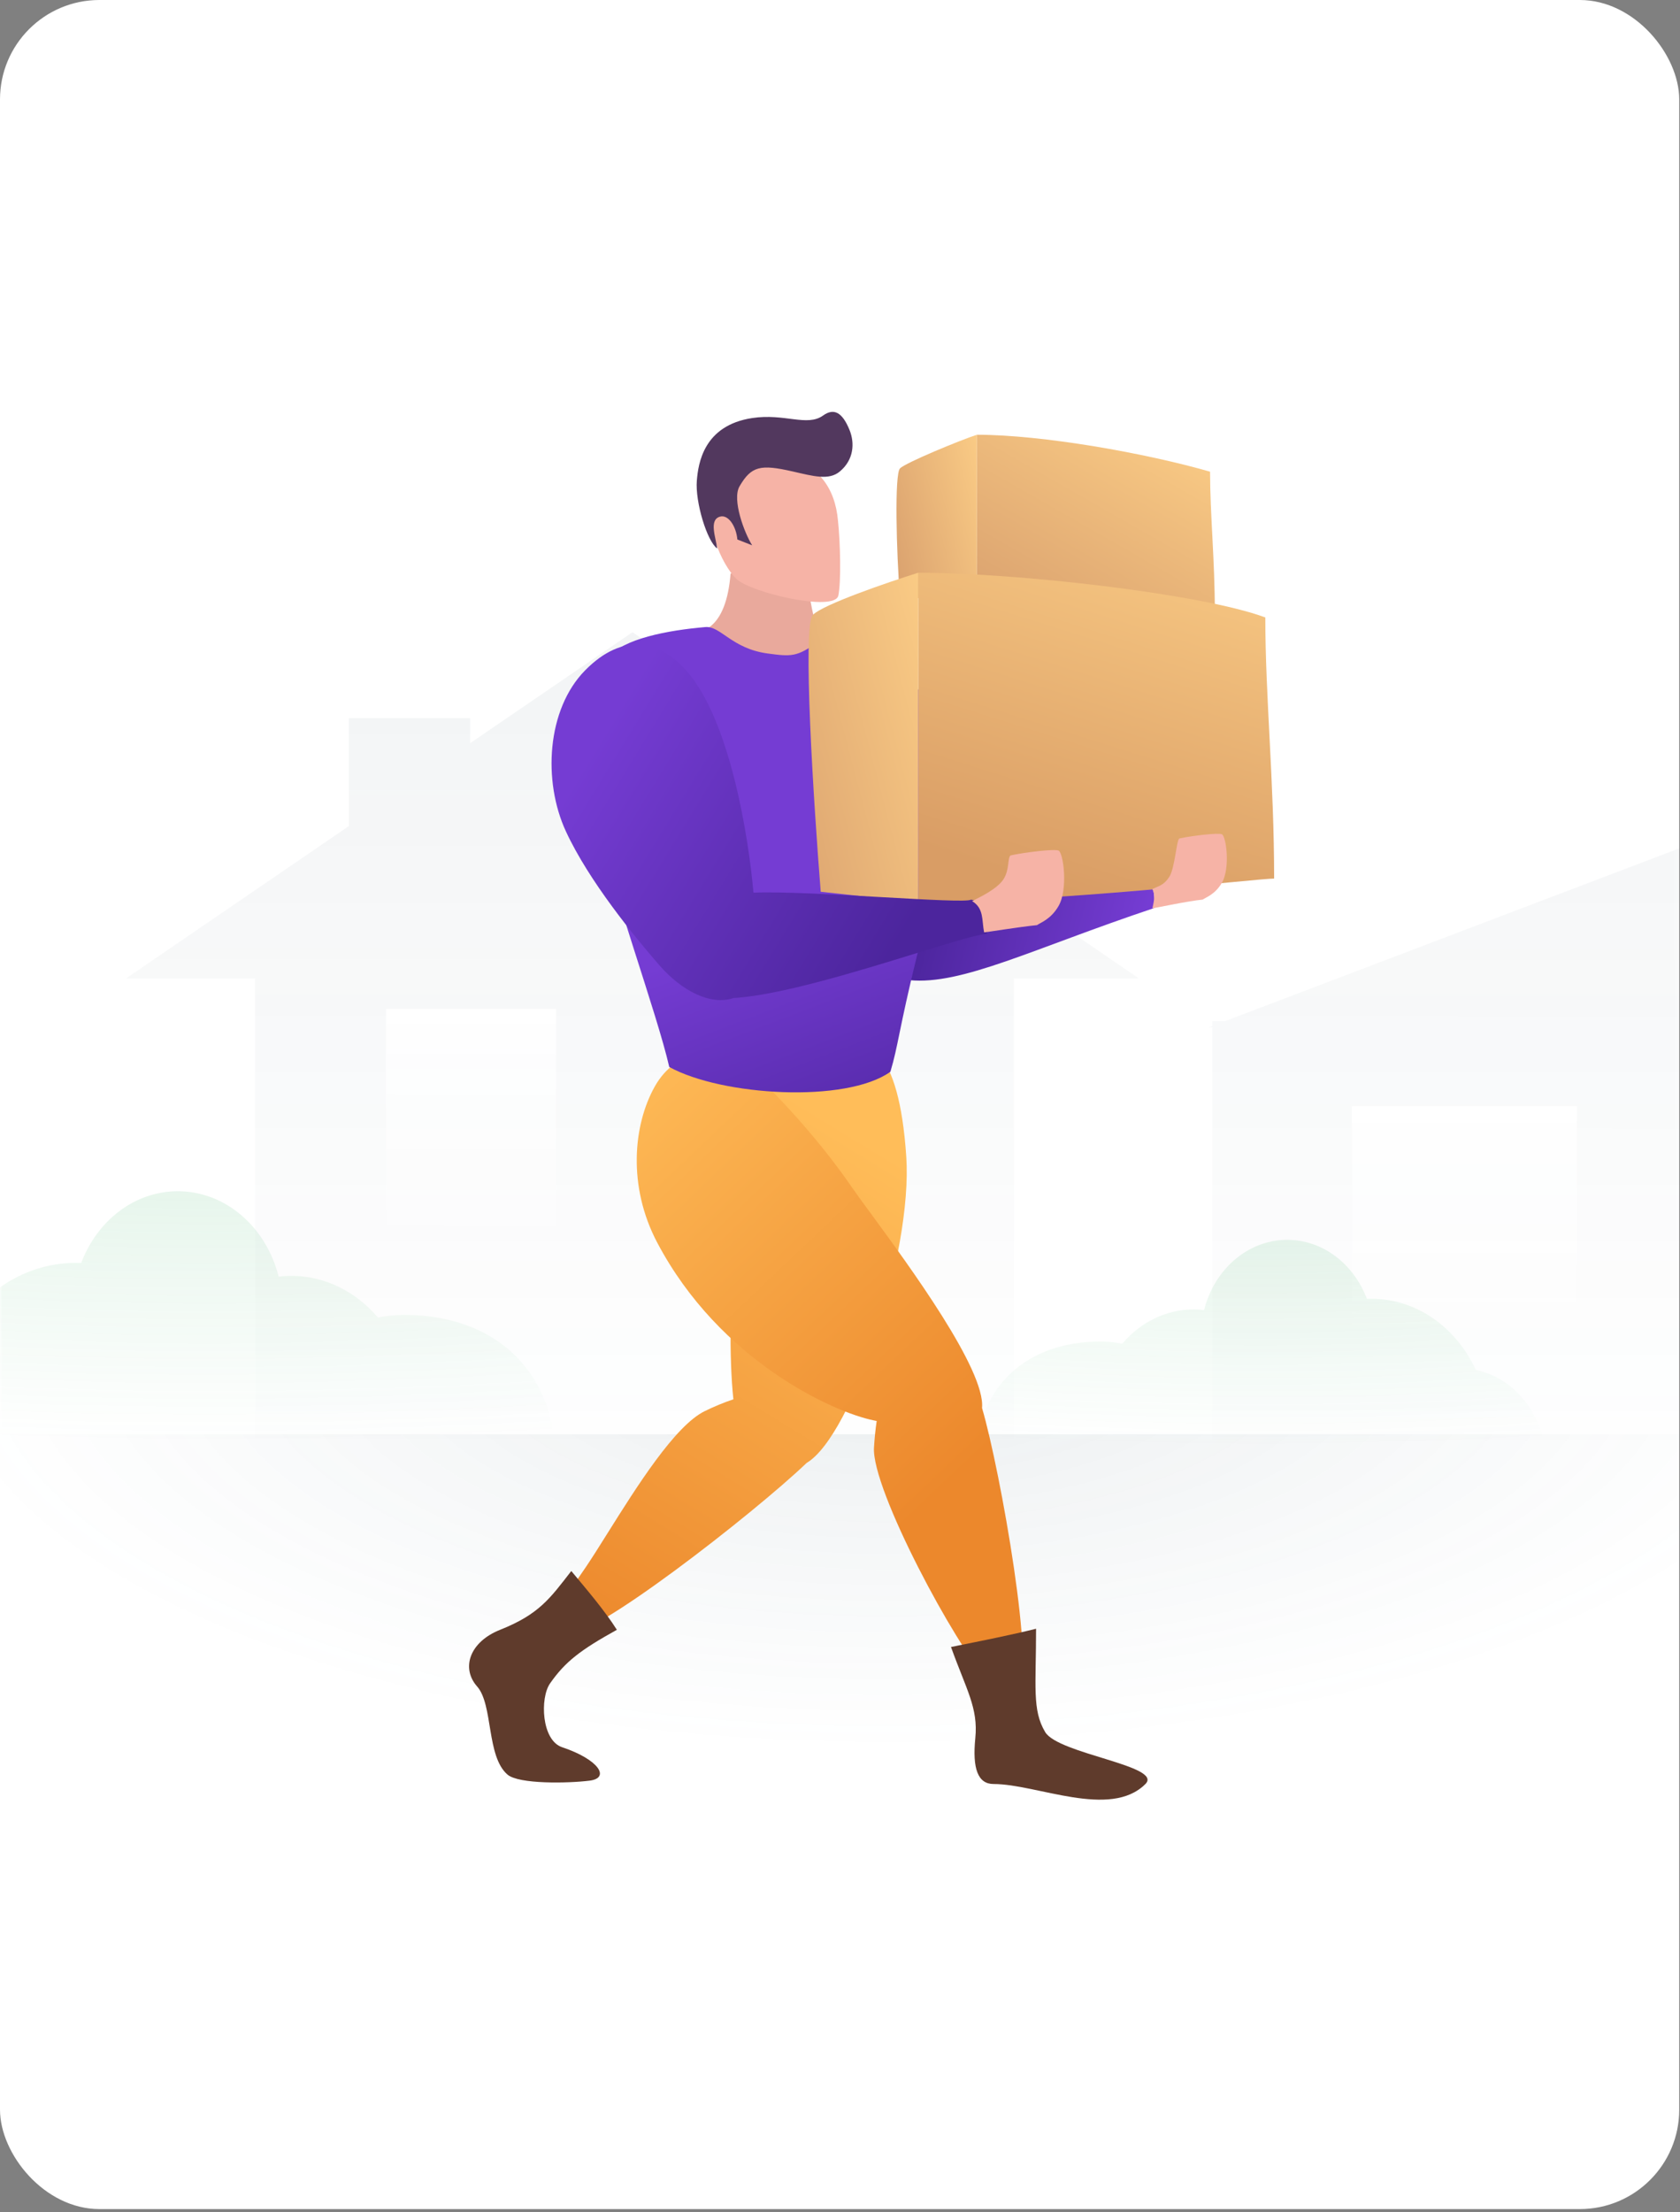 <svg width="338" height="445" viewBox="0 0 338 445" fill="none" xmlns="http://www.w3.org/2000/svg">
<rect x="0" y="0" width="338" height="445" fill="#808080" stroke="none"/>
<rect width="337.845" height="444.357" rx="20" fill="white"/>
<mask id="mask0" mask-type="alpha" maskUnits="userSpaceOnUse" x="0" y="0" width="338" height="445">
<rect width="337.845" height="444.357" rx="20" fill="white"/>
</mask>
<g mask="url(#mask0)">
<path fill-rule="evenodd" clip-rule="evenodd" d="M127.25 127.164L229.148 196.817H203.986V289.293H51.301V196.817H25.352L70.19 166.168V144.479H94.588V149.491L127.25 127.164ZM421.128 206.657H470.34L356.757 163.456L246.499 205.392H243.893V206.383L243.174 206.657H243.893V289.732H421.128V206.657Z" fill="url(#paint0_linear)"/>
<rect x="-3.015" y="288.509" width="363.026" height="74.561" fill="url(#paint1_radial)"/>
<rect x="77.658" y="202.948" width="34.225" height="45.225" fill="url(#paint2_linear)"/>
<rect x="141.219" y="202.948" width="34.225" height="45.225" fill="url(#paint3_linear)"/>
<rect x="272.006" y="222.505" width="45.225" height="44.003" fill="url(#paint4_linear)"/>
<path opacity="0.2" fill-rule="evenodd" clip-rule="evenodd" d="M311.119 294.621C311.119 285.129 305.001 277.23 296.923 275.563C292.997 267.057 285.046 261.24 275.878 261.24C275.585 261.24 275.294 261.246 275.004 261.258C272.371 254.288 266.188 249.395 258.981 249.395C251.018 249.395 244.306 255.368 242.25 263.516C241.561 263.435 240.862 263.394 240.153 263.394C234.499 263.394 229.398 266.038 225.791 270.279C224.34 270 222.848 269.855 221.326 269.855C206.928 269.855 196.222 278.564 196.222 294.621C232.912 294.621 261.878 294.621 311.119 294.621Z" fill="url(#paint5_radial)"/>
<path opacity="0.2" fill-rule="evenodd" clip-rule="evenodd" d="M-27.461 294.621C-27.461 283.076 -20.041 273.47 -10.243 271.442C-5.482 261.098 4.16 254.023 15.279 254.023C15.634 254.023 15.987 254.03 16.339 254.044C19.532 245.568 27.03 239.617 35.771 239.617C45.428 239.617 53.569 246.881 56.062 256.791C56.898 256.692 57.746 256.642 58.604 256.642C65.463 256.642 71.649 259.859 76.023 265.016C77.783 264.677 79.592 264.5 81.438 264.5C98.899 264.5 111.883 275.092 111.883 294.621C67.387 294.621 32.258 294.621 -27.461 294.621Z" fill="url(#paint6_radial)"/>
<path d="M146.975 115.482C146.563 120.522 145.226 124.471 142.541 126.281C144.756 128.153 150.286 132.088 154.688 132.854C160.19 133.81 167.153 129.306 165.641 129.182C164.633 129.1 163.32 122.398 162.854 119.823C158.401 118.445 147.079 114.207 146.975 115.482Z" fill="#E9A99C"/>
<path d="M168.665 119.795C169.233 117.086 169.083 109.355 168.592 104.723C168.006 98.219 164.751 93.218 156.655 91.266C148.558 89.313 144.877 93.738 143.509 97.94C141.189 105.068 145.273 113.58 148.085 116.392C150.897 119.205 167.954 123.18 168.665 119.795Z" fill="#F6B3A6"/>
<path d="M144.814 103.935C146.557 103.405 148.125 105.923 148.348 108.517L151.332 109.693C149.792 107.278 147.221 100.506 148.787 97.82C151.168 93.736 153.023 93.363 159.451 94.827C163.695 95.794 166.769 96.683 168.98 94.827C171.777 92.48 171.999 89.147 170.915 86.483C169.45 82.886 167.747 82.04 165.596 83.582C162.368 85.894 157.859 83.098 151.332 84.091C141.525 85.582 140.475 93.277 140.196 96.689C139.848 100.954 142.24 108.877 144.292 110.332C144.035 108.165 142.588 104.612 144.814 103.935Z" fill="#52385E"/>
<path d="M176.208 188.975L176.208 188.939C176.123 184.146 180.89 180.615 185.526 178.784C190.161 176.953 226.496 176.791 230.225 176.791C232.293 177.817 232.293 180.071 232.293 182.626C207.638 190.873 193.602 198.183 182.977 197.159C176.342 196.519 176.293 193.746 176.208 188.975Z" fill="url(#paint7_linear)"/>
<path fill-rule="evenodd" clip-rule="evenodd" d="M168.981 208.856C174.3 208.856 180.834 210.306 182.334 232.673C183.633 252.048 171.502 288.814 162.287 294.269C151.557 304.533 118.125 330.519 114.206 328.4C110.257 326.265 113.394 321.716 116.761 316.831C117.147 316.271 117.536 315.707 117.918 315.141C119.159 313.302 120.625 310.966 122.236 308.397C128.061 299.109 135.8 286.771 141.785 283.85C143.69 282.919 145.641 282.108 147.551 281.467C145.776 265.047 148.445 231.142 151.089 222.395C154.135 212.323 160.277 208.856 168.981 208.856Z" fill="url(#paint8_linear)"/>
<path fill-rule="evenodd" clip-rule="evenodd" d="M152.54 216.592C159.793 223.846 166.129 231.171 171.398 238.836C172.197 239.997 173.498 241.772 175.106 243.964C183.003 254.733 198.284 275.571 197.577 283.212C201.288 295.819 208.603 337.47 204.683 339.9C201.423 341.921 200.339 340.241 199.297 338.625C198.973 338.123 198.653 337.628 198.273 337.251C192.658 331.681 175.304 299.632 175.838 291.155C175.953 289.322 176.129 287.529 176.382 285.831C176.201 285.794 176.021 285.758 175.841 285.722L175.75 285.703C167.854 284.109 144.865 273.876 132.231 249.957C126.239 238.613 127.395 226.263 131.747 218.527C136.099 210.79 145.287 209.339 152.54 216.592Z" fill="url(#paint9_linear)"/>
<path d="M210.279 348.403C207.63 343.972 208.446 339.235 208.446 327.623C203.556 328.846 197.445 330.068 191.333 331.29C194.389 339.846 196.834 343.513 196.223 349.625C195.612 355.737 196.731 358.854 199.893 358.854C208.616 358.854 223.36 365.942 230.447 358.854C234.114 355.187 212.929 352.833 210.279 348.403Z" fill="#5F3B2C"/>
<path d="M110.66 338.624C113.716 334.246 116.772 331.901 124.106 327.836C121.661 323.956 117.994 319.678 114.939 316.011C110.66 321.512 108.486 324.703 100.613 327.836C94.447 330.289 92.737 335.553 95.993 339.235C99.248 342.917 97.826 353.292 102.104 356.959C104.393 358.921 114.354 358.715 118.605 358.181C122.857 357.647 120.439 353.903 113.105 351.458C108.924 350.065 108.617 341.552 110.66 338.624Z" fill="#5F3B2C"/>
<path d="M154.474 131.453C147.221 130.486 144.983 125.865 141.902 126.134C134.34 126.793 125.406 128.427 122.077 132.42C115.79 148.377 117.725 155.146 119.659 163.85C122.894 178.408 132.231 203.984 134.649 214.622C145.256 220.456 170.193 221.954 179.135 215.589C180.726 210.286 180.816 207.229 184.454 192.379C187.847 178.527 192.762 169.169 190.256 150.794C188.806 140.156 178.651 129.035 164.628 129.035C160.385 132.217 159.1 132.07 154.474 131.453Z" fill="url(#paint10_linear)"/>
<path d="M244.413 123.232C242.58 123.232 211.443 117.43 196.543 117.43V87.45C209.724 87.45 230.56 91.161 243.454 94.882C243.454 103.47 244.413 112.641 244.413 123.232Z" fill="url(#paint11_linear)"/>
<path d="M181.069 94.22C182.184 93.075 193.289 88.5 196.542 87.45L196.542 120.331H181.069C180.325 110.789 179.954 95.365 181.069 94.22Z" fill="url(#paint12_linear)"/>
<path d="M256.343 176.725C252.949 176.725 212.323 181.498 184.744 181.498L184.744 115.203C204.279 115.203 241.512 119.364 254.568 124.199C254.568 140.11 256.343 157.102 256.343 176.725Z" fill="url(#paint13_linear)"/>
<path d="M163.529 123.689C165.651 121.567 178.556 117.147 184.744 115.203V181.498L165.121 179.377C163.706 161.698 161.408 125.81 163.529 123.689Z" fill="url(#paint14_linear)"/>
<path fill-rule="evenodd" clip-rule="evenodd" d="M117.725 134.837C125.461 126.989 132.757 128.942 138.034 134.837C146.847 144.685 150.596 168.276 151.59 179.561C157.017 179.315 167.841 179.924 177.371 180.46C186.621 180.981 194.654 181.433 195.351 180.968C197.993 181.258 199.443 184.159 198.533 187.863C196.927 187.863 191.475 189.545 184.503 191.697C172.813 195.304 156.85 200.23 147.579 200.753C142.985 202.309 137.168 199.364 132.57 194.062C127.628 188.363 118.494 177.25 113.856 167.235C109.174 157.124 109.988 142.686 117.725 134.837Z" fill="url(#paint15_linear)"/>
<path d="M201.862 176.906C200.572 178.84 197.187 180.452 195.576 181.258C197.993 182.708 197.51 185.126 197.993 187.544C198.38 187.544 205.246 186.415 208.631 186.093C209.276 185.61 211.436 184.933 212.983 182.225C214.917 178.84 213.95 171.587 212.983 171.103C212.209 170.716 206.214 171.426 203.312 172.07C202.668 172.554 203.151 174.972 201.862 176.906Z" fill="#F6B3A6"/>
<path d="M235.226 176.422C234.082 178.118 233.272 178.134 231.841 178.84C232.325 179.807 232.325 180.774 231.841 182.708C232.185 182.708 238.974 181.236 241.978 180.953C242.55 180.53 244.467 179.936 245.84 177.563C247.557 174.596 246.698 168.239 245.84 167.815C245.153 167.476 239.832 168.097 237.257 168.662C236.685 169.086 236.37 174.727 235.226 176.422Z" fill="#F6B3A6"/>
</g>
<defs>
<linearGradient id="paint0_linear" x1="247.846" y1="127.164" x2="247.783" y2="300.813" gradientUnits="userSpaceOnUse">
<stop stop-color="#2B485C" stop-opacity="0.06"/>
<stop offset="1" stop-color="#2B485C" stop-opacity="0"/>
</linearGradient>
<radialGradient id="paint1_radial" cx="0" cy="0" r="1" gradientUnits="userSpaceOnUse" gradientTransform="translate(178.499 271.564) rotate(90) scale(80.371 192.743)">
<stop stop-color="#325362" stop-opacity="0.1"/>
<stop offset="1" stop-color="#517281" stop-opacity="0"/>
</radialGradient>
<linearGradient id="paint2_linear" x1="94.771" y1="202.948" x2="94.707" y2="251.387" gradientUnits="userSpaceOnUse">
<stop stop-color="white"/>
<stop offset="1" stop-color="white" stop-opacity="0"/>
</linearGradient>
<linearGradient id="paint3_linear" x1="158.331" y1="202.948" x2="158.267" y2="251.387" gradientUnits="userSpaceOnUse">
<stop stop-color="white"/>
<stop offset="1" stop-color="white" stop-opacity="0"/>
</linearGradient>
<linearGradient id="paint4_linear" x1="294.619" y1="222.505" x2="294.573" y2="269.635" gradientUnits="userSpaceOnUse">
<stop stop-color="white"/>
<stop offset="1" stop-color="white" stop-opacity="0"/>
</linearGradient>
<radialGradient id="paint5_radial" cx="0" cy="0" r="1" gradientUnits="userSpaceOnUse" gradientTransform="translate(253.669 223.913) rotate(90) scale(67.087 259.015)">
<stop stop-color="#3EB366"/>
<stop offset="1" stop-color="#3EB366" stop-opacity="0"/>
</radialGradient>
<radialGradient id="paint6_radial" cx="0" cy="0" r="1" gradientUnits="userSpaceOnUse" gradientTransform="translate(42.213 208.624) rotate(90) scale(81.592 314.125)">
<stop stop-color="#3EB366"/>
<stop offset="1" stop-color="#3EB366" stop-opacity="0"/>
</radialGradient>
<linearGradient id="paint7_linear" x1="226.013" y1="201.603" x2="183.609" y2="190.644" gradientUnits="userSpaceOnUse">
<stop stop-color="#753CD3"/>
<stop offset="1" stop-color="#4C259D"/>
</linearGradient>
<linearGradient id="paint8_linear" x1="163.831" y1="223.116" x2="104.198" y2="320.804" gradientUnits="userSpaceOnUse">
<stop stop-color="#FFBD59"/>
<stop offset="1" stop-color="#EC882C"/>
</linearGradient>
<linearGradient id="paint9_linear" x1="113.105" y1="221.282" x2="188.615" y2="300.751" gradientUnits="userSpaceOnUse">
<stop stop-color="#FFBD59"/>
<stop offset="1" stop-color="#EC882C"/>
</linearGradient>
<linearGradient id="paint10_linear" x1="165.43" y1="181.912" x2="185.79" y2="235.282" gradientUnits="userSpaceOnUse">
<stop stop-color="#753CD3"/>
<stop offset="1" stop-color="#4C259D"/>
</linearGradient>
<linearGradient id="paint11_linear" x1="229.042" y1="81.605" x2="205.304" y2="123.123" gradientUnits="userSpaceOnUse">
<stop stop-color="#FACB85"/>
<stop offset="1" stop-color="#DCA470"/>
</linearGradient>
<linearGradient id="paint12_linear" x1="196.644" y1="87.608" x2="175.618" y2="92.995" gradientUnits="userSpaceOnUse">
<stop stop-color="#FACB85"/>
<stop offset="1" stop-color="#DCA470"/>
</linearGradient>
<linearGradient id="paint13_linear" x1="244.897" y1="104.374" x2="220.72" y2="181.258" gradientUnits="userSpaceOnUse">
<stop stop-color="#FACB85"/>
<stop offset="1" stop-color="#D99D65"/>
</linearGradient>
<linearGradient id="paint14_linear" x1="184.937" y1="115.496" x2="145.075" y2="125.98" gradientUnits="userSpaceOnUse">
<stop stop-color="#FACB85"/>
<stop offset="1" stop-color="#DCA470"/>
</linearGradient>
<linearGradient id="paint15_linear" x1="118.666" y1="151.798" x2="180.623" y2="189.614" gradientUnits="userSpaceOnUse">
<stop stop-color="#753CD3"/>
<stop offset="1" stop-color="#4C259D"/>
</linearGradient>
</defs>
</svg>
